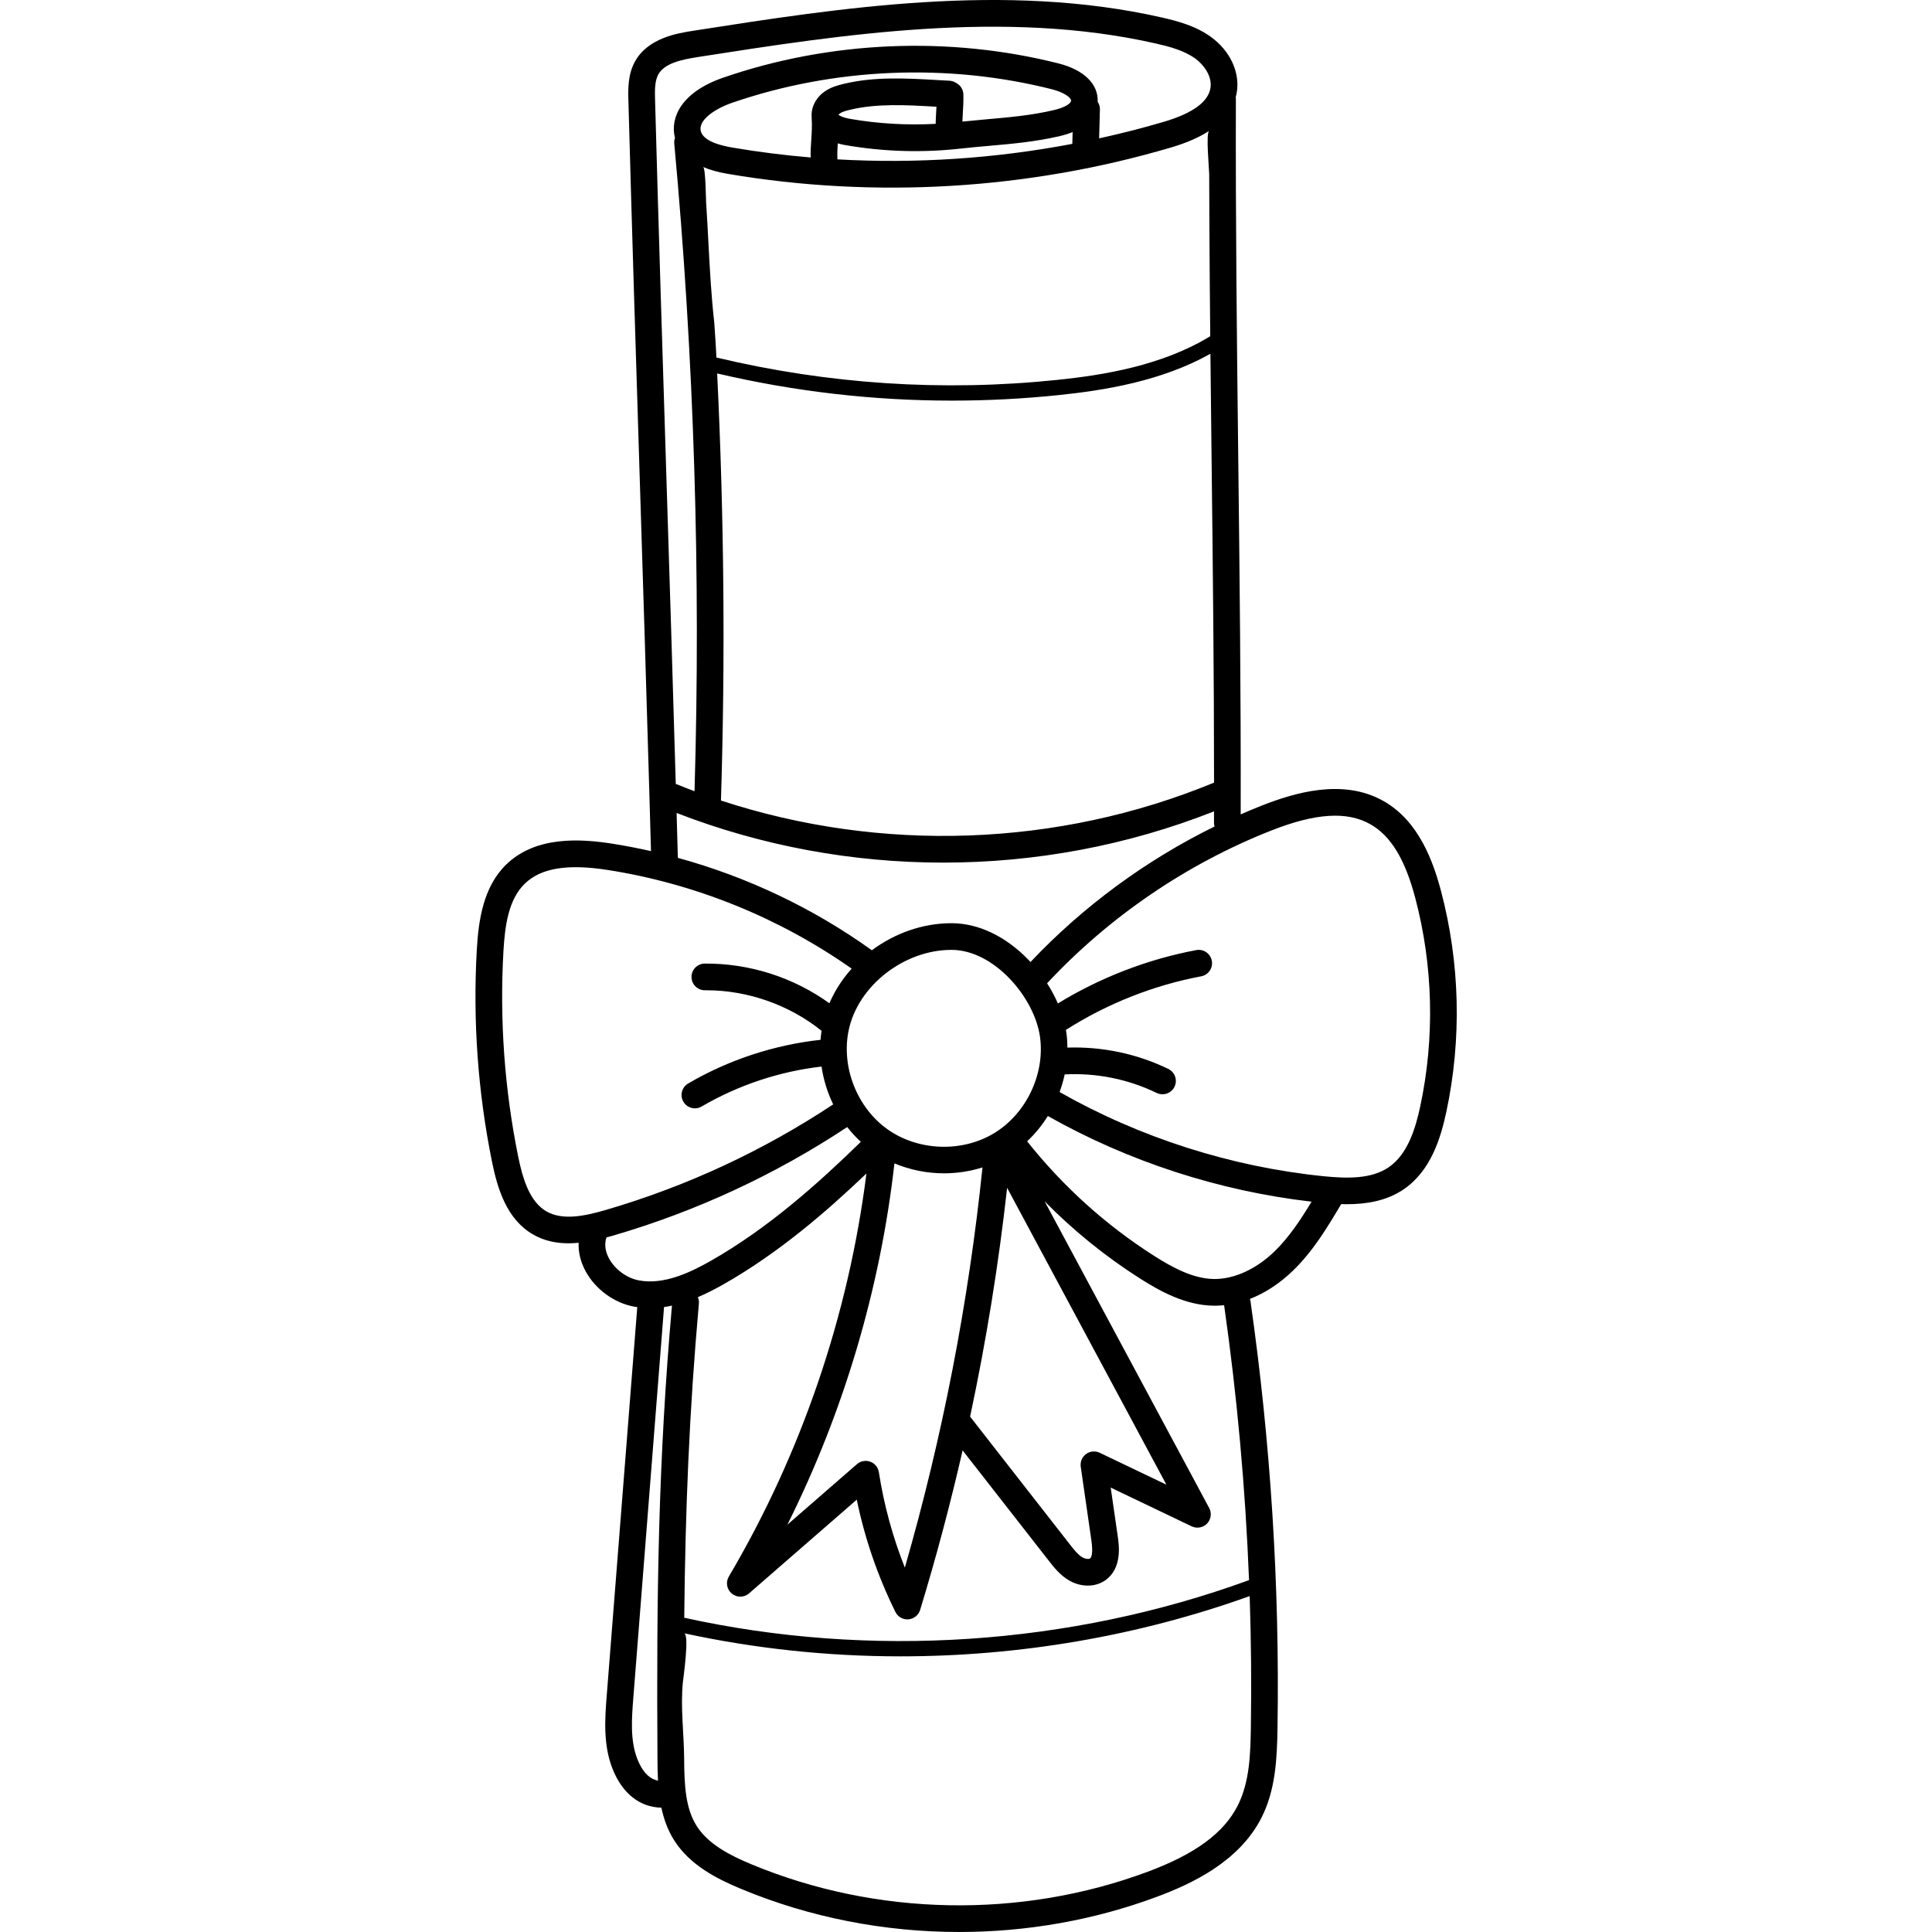<svg height="512pt" viewBox="-126 0 512 512.001" width="512pt" xmlns="http://www.w3.org/2000/svg"><path d="m255.883 236.133c-2.035-7.695-5.832-18.539-15.266-23.863-10.754-6.07-23.629-2.18-32.379 1.277-1.828.719-3.641 1.484-5.441 2.273.07-32.344-.289-63.562-.641-93.77-.359-30.891-.73-62.832-.637-95.941 0-.129-.027-.254-.039-.379.141-.531.262-1.07.336-1.625.695-5.199-1.918-10.66-6.816-14.254-4.082-2.992-8.922-4.262-13.145-5.223-41.367-9.402-85.281-2.543-124.023 3.508-4.223.656-12.086 1.887-15.562 8.168-1.926 3.484-1.82 7.48-1.738 10.402.934 34.113 2.004 68.215 3.039 101.195.848 26.84 1.711 54.422 2.508 82.145-.004.098 0 .188.008.285.145 5.07.289 10.145.43 15.223-3.371-.758-6.762-1.418-10.176-1.957-8.301-1.305-20.246-2.164-28.156 5.477-6.105 5.902-7.387 14.773-7.832 22.676-1.059 18.762.289 37.609 4.012 56.031 1.48 7.32 3.934 15.348 10.902 19.367 2.957 1.707 6.172 2.34 9.43 2.34.879 0 1.762-.055 2.645-.137-.102 2.559.539 5.184 1.922 7.672 2.625 4.715 7.504 8.258 12.723 9.242.301.055.598.082.898.125l-8.102 103.039c-.449 5.742-1.012 12.891 1.547 19.336 2.602 6.547 7.227 10.168 12.941 10.289.633 2.965 1.664 5.918 3.363 8.609 4.16 6.594 11.289 10.219 17.711 12.895 18.293 7.621 38.074 11.445 57.863 11.441 17.844 0 35.695-3.109 52.438-9.352 9.016-3.363 21.688-9.188 27.652-20.926 3.707-7.293 4.129-15.441 4.258-23.848.586-37.75-1.832-75.84-7.188-113.215-.02-.152-.066-.293-.109-.438 4.016-1.559 7.902-4.098 11.43-7.52 5.355-5.199 9.113-11.496 12.742-17.598.473.016.949.027 1.426.027 5.246 0 10.586-.863 15.094-3.922 7.195-4.879 9.836-13.52 11.332-20.5 4.129-19.273 3.645-39.527-1.398-58.578zm-97.707-198.008c-20.473 3.895-41.441 5.289-62.25 4.109-.066-1.441-.008-2.824.086-4.242.602.172 1.238.328 1.953.453 10.109 1.762 20.414 2.074 30.633.93 2.473-.277 4.988-.5 7.422-.715 6.141-.539 12.492-1.098 18.91-2.609 1.262-.297 2.355-.656 3.328-1.051-.027.969-.055 1.992-.082 3.125zm-36.074-8.57c-.062 1.051-.121 2.133-.145 3.266-7.621.41-15.258-.027-22.781-1.34-1.684-.293-2.633-.777-2.969-1.059.07-.102.191-.238.367-.363.641-.449 1.656-.719 2.734-.977 7.105-1.699 14.93-1.254 22.496-.82.121.008.242.012.363.02-.023.422-.039.84-.066 1.273zm31.203-.383c-5.918 1.395-11.742 1.906-17.902 2.449-2.078.18-4.215.379-6.359.602.027-.742.07-1.484.117-2.25.094-1.566.188-3.188.145-4.961-.035-1.34-.805-2.453-1.914-3.027-.512-.336-1.109-.559-1.762-.594-1.137-.055-2.277-.121-3.422-.188-8.074-.461-16.426-.938-24.547 1.004-1.695.406-3.492.898-5.156 2.07-2.32 1.633-3.625 4.23-3.406 6.777v.023c0 .086-.012.168-.004.254.145 1.914.031 3.68-.094 5.551-.105 1.543-.207 3.125-.172 4.852-6.965-.59-13.902-1.461-20.789-2.633-3.477-.59-7.746-1.832-8.336-4.402-.672-2.922 3.824-5.91 8.285-7.449 26.996-9.312 57.113-10.59 84.801-3.59 3.125.789 5.137 2.219 5.051 3.059-.066.684-1.516 1.738-4.535 2.453zm-86.449 16.902c38.992 6.621 79.652 4.195 117.582-7.02 4.023-1.188 7.359-2.648 10.004-4.375-.926.602.004 10.066.008 11.473.012 4.184.027 8.363.047 12.547.051 10.16.129 20.309.23 30.402-12.785 7.824-28.312 10.309-40.551 11.578-30.328 3.145-60.699 1.141-90.328-5.934.055.016-.5-8.727-.559-9.262-.402-3.516-.691-7.039-.934-10.566-.484-7.066-.75-14.145-1.223-21.211-.07-1.035-.125-9.16-.797-9.445 1.848.781 4.023 1.387 6.52 1.812zm-2.801 52.891c20.48 4.797 41.301 7.203 62.219 7.203 9.426 0 18.875-.488 28.32-1.469 12.027-1.25 27.148-3.648 40.18-10.945.098 9.555.203 19.023.312 28.383.32 27.555.648 55.957.648 85.266-41.43 17.102-88.254 18.668-130.676 4.742 1.176-37.582.832-75.453-1.004-113.18zm-15.598-79.238c1.66-3.004 6.273-3.953 10.469-4.609 38.117-5.949 81.316-12.695 121.367-3.594 3.527.801 7.539 1.84 10.527 4.031 2.27 1.664 4.383 4.664 3.988 7.613-.5 3.766-4.664 6.832-12.375 9.109-5.656 1.672-11.383 3.121-17.152 4.391.027-.922.051-1.785.074-2.641.047-1.551.09-3.098.133-5.027.016-.75-.207-1.449-.594-2.027.211-4.676-3.617-8.457-10.371-10.164-29.008-7.332-60.559-5.996-88.84 3.762-11.258 3.887-14.031 10.664-12.871 15.715.02.086.047.164.07.246-.168.469-.246.977-.195 1.504 5.262 56.84 7.062 114.574 5.371 171.648-1.668-.621-3.324-1.27-4.973-1.941-.777-27.02-1.621-53.895-2.445-80.062-1.035-32.973-2.109-67.066-3.039-101.164-.066-2.34-.137-4.992.855-6.789zm4.848 195.719c22.598 8.766 46.637 13.156 70.684 13.156 24.418 0 48.832-4.535 71.738-13.582 0 1.023 0 2.035-.004 3.059 0 .332.059.648.145.953-18.211 8.941-34.844 21.176-48.773 35.906-.199-.215-.398-.434-.605-.645-6.012-6.176-13.184-9.598-20.199-9.633-.059 0-.117 0-.176 0-7.648 0-15.062 2.703-21.062 7.172-15.512-11.137-33.008-19.449-51.418-24.492-.105-3.969-.215-7.934-.328-11.895zm107.102 173.242 2.82 19.516c.535 3.723-.078 4.598-.367 4.805-.32.223-1.215.16-1.992-.289-1.211-.703-2.289-2.086-3.332-3.422l-26.449-33.875c4.273-20.043 7.551-40.305 9.809-60.637l42.211 78.668-17.676-8.457c-1.176-.562-2.57-.434-3.621.34-1.051.773-1.59 2.062-1.402 3.352zm-36.219-77.746c3.453 0 6.902-.531 10.184-1.566-3.695 35.809-10.609 71.438-20.578 106.059-3.23-8.137-5.539-16.609-6.887-25.289-.195-1.273-1.07-2.336-2.277-2.781-1.211-.441-2.562-.191-3.535.656l-18.434 16.039c14.934-29.906 24.633-62.598 28.371-95.758 4.141 1.742 8.645 2.641 13.156 2.641zm13.227-10.613c-8.504 5.137-20.105 4.703-28.211-1.047-8.102-5.754-12.336-16.562-10.289-26.289 2.469-11.75 14.656-21.266 27.207-21.266h.133c11.238.062 21.977 12.715 23.371 23.148 1.316 9.848-3.703 20.316-12.211 25.453zm-118.613 20.695c-4.531-2.613-6.336-8.871-7.504-14.645-3.605-17.828-4.91-36.074-3.887-54.234.391-6.863 1.348-13.793 5.688-17.988 4.293-4.145 11.328-5.281 22.141-3.578 23.113 3.648 45.328 12.668 64.465 26.121-2.457 2.734-4.477 5.832-5.906 9.176-9.582-6.902-21.211-10.609-33.043-10.516-1.953.02-3.52 1.617-3.5 3.57.02 1.941 1.598 3.5 3.531 3.5h.035.441c10.902 0 21.969 3.902 30.457 10.742-.121.793-.211 1.59-.27 2.391-12.312 1.344-24.395 5.324-35.082 11.574-1.684.988-2.25 3.152-1.266 4.836.66 1.125 1.84 1.75 3.055 1.75.605 0 1.223-.156 1.781-.484 9.688-5.668 20.621-9.301 31.777-10.59.512 3.469 1.555 6.863 3.086 10.023-18.586 12.309-38.844 21.723-60.258 27.977-5.652 1.652-11.469 2.836-15.742.375zm16.641 12.562c-.762-1.375-1.484-3.453-.715-5.652.605-.16 1.207-.328 1.797-.5 22.027-6.434 42.871-16.105 62-28.75 1.09 1.406 2.301 2.711 3.605 3.914-11.074 10.793-24.395 22.816-39.859 31.594-5.363 3.039-12.359 6.375-18.969 5.125-3.168-.594-6.25-2.848-7.859-5.73zm7.461 132.57c-1.953-4.918-1.484-10.898-1.07-16.172l8.145-103.602c.703-.102 1.402-.23 2.098-.379-3.586 40.516-4.133 76.098-3.84 120.199.016 1.742.031 3.668.141 5.688-1.871-.367-3.895-1.758-5.473-5.734zm159.094 12.363c-3.688 7.258-11.254 12.82-23.816 17.504-33.652 12.543-71.965 11.816-105.113-1.992-5.402-2.25-11.344-5.215-14.453-10.141-2.98-4.723-3.262-10.828-3.309-17.734-.043-6.703-.996-13.633-.348-20.23.121-1.238 1.805-12.773.336-13.094 18.773 4.074 38.059 6.117 57.379 6.117 31.484 0 63.031-5.383 92.5-15.969.387 11.594.496 23.184.316 34.785-.105 6.82-.273 14.418-3.492 20.754zm3.012-59.77c-47.414 17.301-100.395 20.832-149.68 9.969.285-28.438 1.316-54.602 3.887-83.277.055-.594-.059-1.16-.277-1.676 2.453-1.043 4.746-2.25 6.82-3.426 14.555-8.262 27.16-19.148 37.852-29.348-4.719 37.508-17.258 74.289-36.465 106.809-.883 1.492-.551 3.402.781 4.512s3.273 1.09 4.582-.051l28.539-24.832c2.133 10.309 5.57 20.293 10.242 29.754.598 1.215 1.832 1.973 3.168 1.973.094 0 .191-.004.285-.012 1.445-.117 2.672-1.105 3.098-2.492 4.25-13.938 8.008-28.051 11.262-42.281l22.863 29.273c1.316 1.691 2.961 3.793 5.348 5.184 1.578.918 3.301 1.375 4.961 1.375 1.699 0 3.328-.477 4.672-1.43 4.488-3.18 3.609-9.285 3.277-11.582l-1.875-12.965 21.461 10.27c1.379.66 3.027.359 4.082-.746 1.055-1.109 1.281-2.766.559-4.113l-43.617-81.281c7.605 7.723 16.043 14.574 25.25 20.441 5.473 3.484 12.055 7.066 19.387 7.223.168.004.332.004.496.004.812 0 1.625-.047 2.438-.129 3.441 24.082 5.645 48.465 6.605 72.855zm6.758-87.121c-4.914 4.77-10.793 7.406-16.145 7.324-5.59-.117-11.094-3.16-15.738-6.117-12.883-8.207-24.191-18.434-33.684-30.375 2.113-1.98 3.953-4.242 5.488-6.707 21.387 12.082 45.473 19.898 69.891 22.703-2.867 4.734-5.938 9.41-9.812 13.172zm38.605-38.402c-1.219 5.691-3.273 12.664-8.387 16.133-4.609 3.125-10.992 2.977-17.207 2.352-24.438-2.465-48.617-10.18-69.977-22.312.562-1.523 1.016-3.086 1.355-4.668 8.402-.445 16.789 1.238 24.383 4.914.496.238 1.02.352 1.535.352 1.312 0 2.574-.734 3.184-1.996.852-1.758.117-3.871-1.641-4.723-8.336-4.035-17.516-5.961-26.742-5.652-.012-1.23-.078-2.465-.242-3.688-.043-.332-.102-.668-.16-1 10.848-6.926 23.211-11.832 35.848-14.203 1.918-.359 3.184-2.207 2.82-4.125-.359-1.918-2.207-3.184-4.125-2.824-12.871 2.414-25.473 7.285-36.668 14.141-.785-1.816-1.746-3.609-2.859-5.34 16.449-17.637 36.922-31.613 59.348-40.465 11.77-4.645 20.129-5.184 26.309-1.695 5.406 3.051 9.191 9.254 11.906 19.516 4.758 17.98 5.215 37.102 1.32 55.285zm0 0"/></svg>